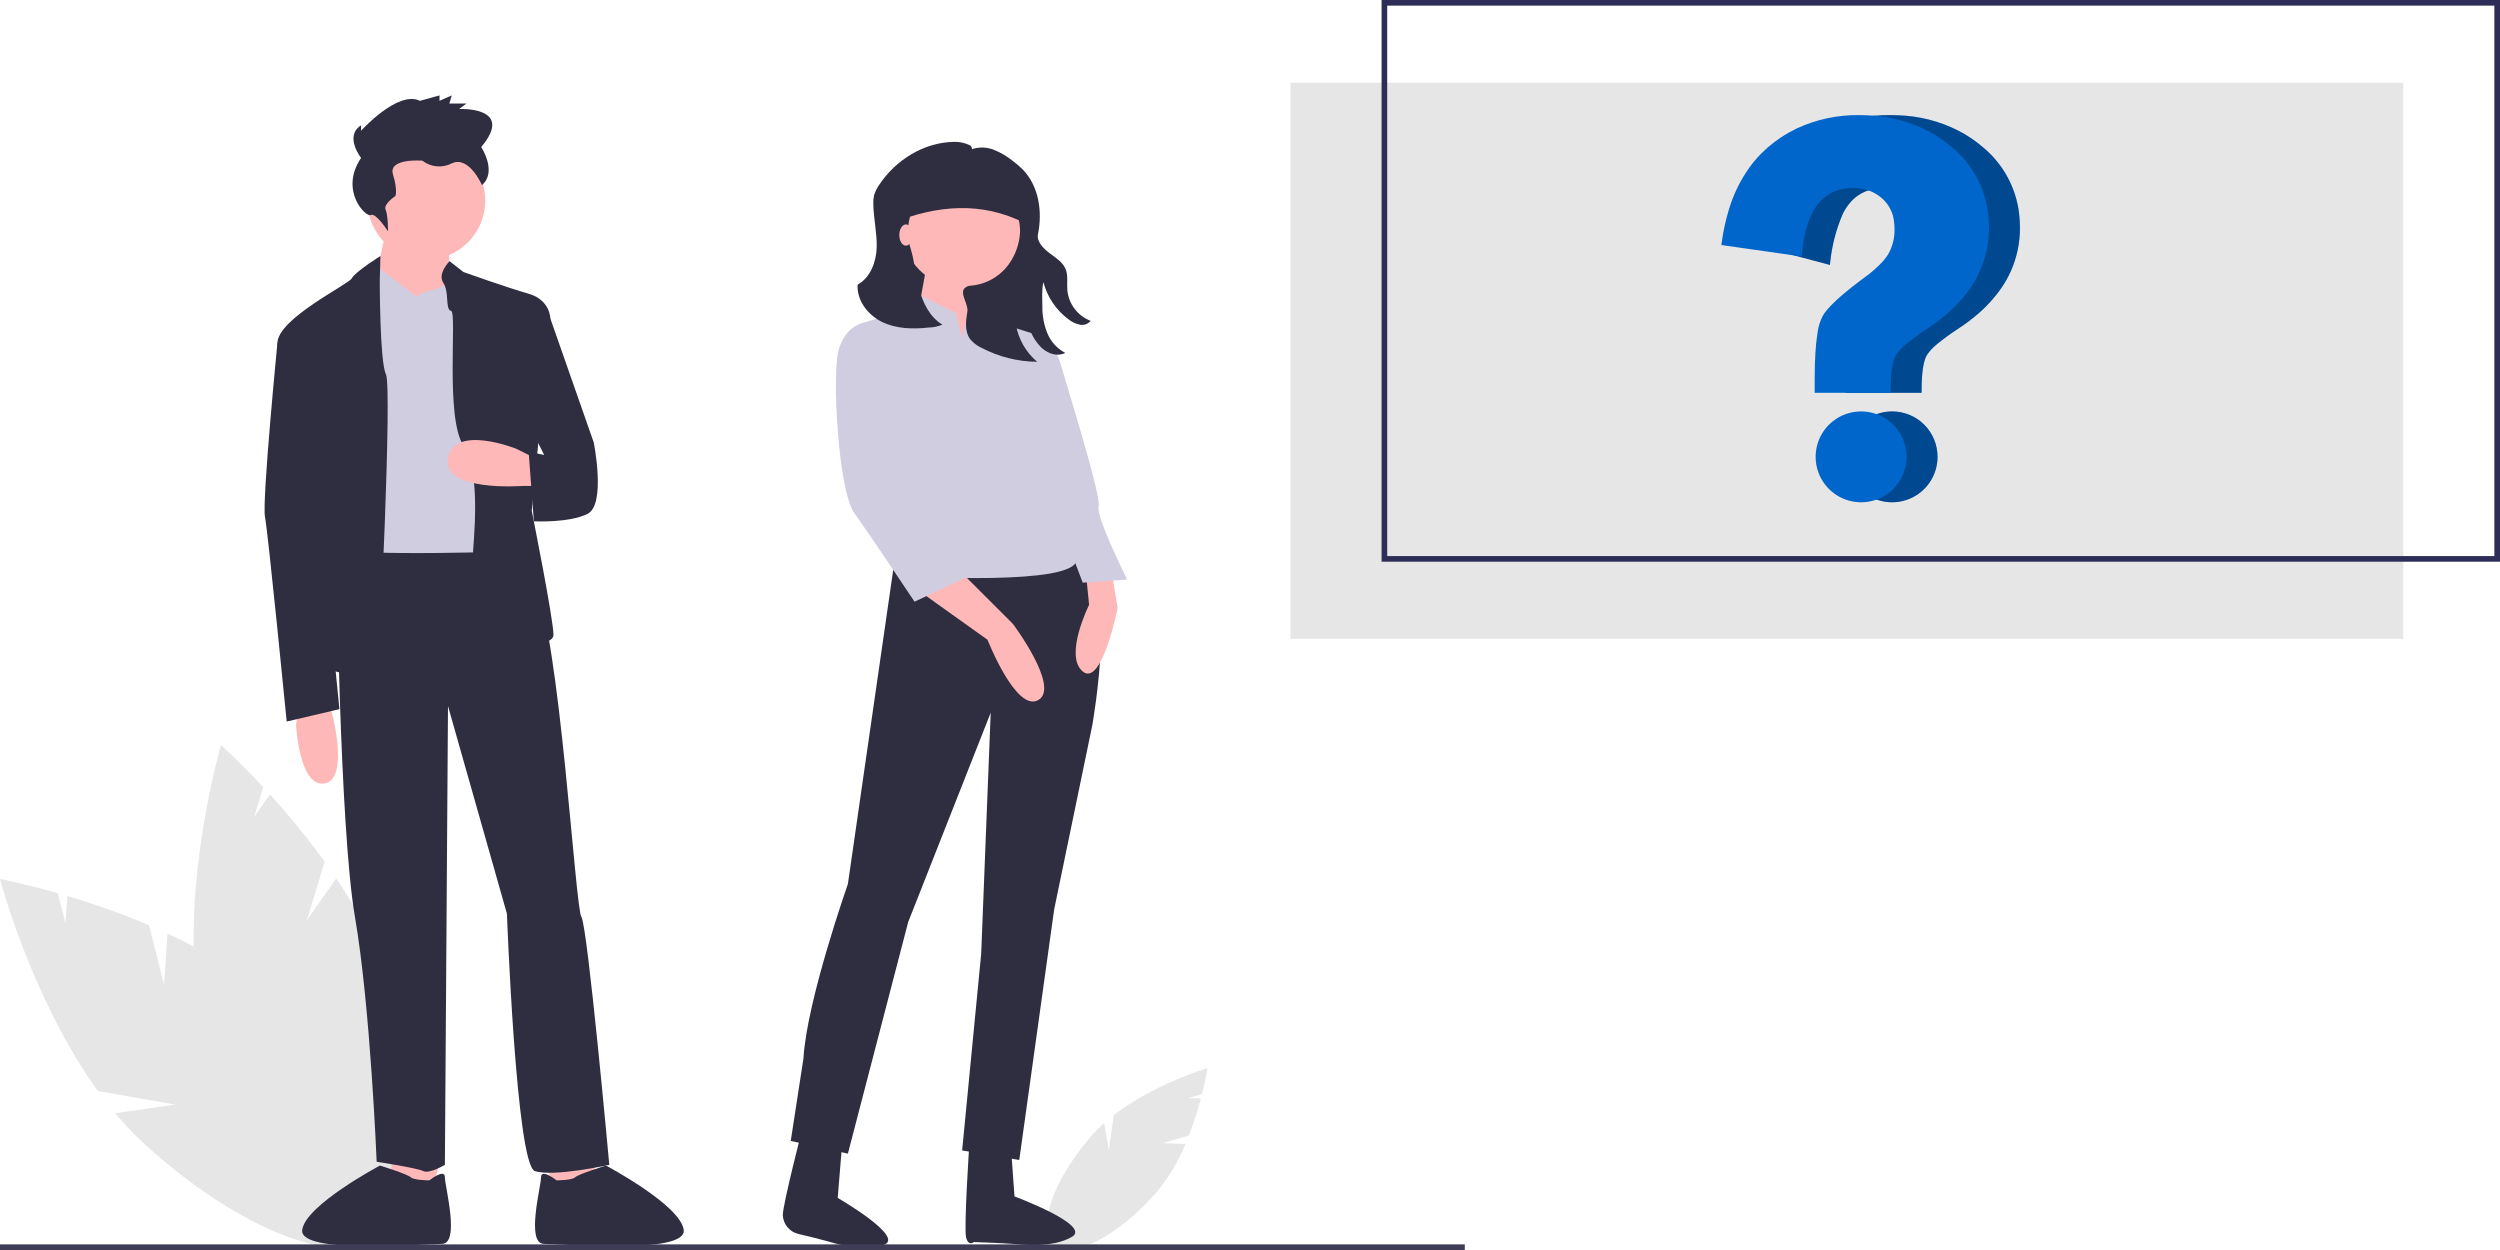 <svg width="720" height="360" viewBox="0 0 720 360" fill="none" xmlns="http://www.w3.org/2000/svg">
<g clip-path="url(#clip0)">
<path d="M692.148 23.834H371.667V183.981H692.148V23.834Z" fill="#E6E6E6"/>
<path d="M334.819 329.221L342.41 327.034C343.757 323.549 344.906 319.99 345.852 316.375L342.287 316.245L346.173 315.125C347.298 310.644 347.76 307.605 347.76 307.605C347.76 307.605 332.365 312.187 320.772 321.129L319.342 331.159L317.973 323.447C316.712 324.566 315.522 325.763 314.41 327.032C303.25 339.856 298.393 353.895 303.562 358.389C308.732 362.883 321.97 356.13 333.131 343.305C336.585 339.141 339.38 334.472 341.418 329.461L334.819 329.221Z" fill="#E6E6E6"/>
<path d="M47.244 283.528L42.917 266.473C35.246 263.224 27.397 260.41 19.409 258.044L18.862 265.97L16.647 257.238C6.74 254.411 0 253.165 0 253.165C0 253.165 9.104 287.765 28.199 314.217L50.449 318.123L33.164 320.613C35.567 323.502 38.149 326.238 40.895 328.803C68.673 354.571 99.613 366.394 110 355.21C120.388 344.025 106.291 314.068 78.513 288.3C69.901 280.311 59.084 273.9 48.255 268.855L47.244 283.528Z" fill="#E6E6E6"/>
<path d="M88.392 265.007L93.509 248.173C88.622 241.428 83.359 234.964 77.744 228.812L73.177 235.315L75.797 226.696C68.778 219.157 63.653 214.609 63.653 214.609C63.653 214.609 53.551 248.931 56.216 281.44L73.243 296.278L57.158 289.48C57.721 293.195 58.517 296.87 59.541 300.485C69.993 336.894 90.363 362.998 105.04 358.79C119.717 354.582 123.143 321.655 112.692 285.246C109.451 273.958 103.507 262.882 96.847 252.969L88.392 265.007Z" fill="#E6E6E6"/>
<path d="M157.609 335.478L159.396 343.513L171.903 342.62L171.009 333.692L157.609 335.478Z" fill="#FFB8B8"/>
<path d="M126.343 335.478L124.556 343.513L112.049 342.62L112.943 333.692L126.343 335.478Z" fill="#FFB8B8"/>
<path d="M122.769 74.778C132.143 74.778 139.743 67.183 139.743 57.815C139.743 48.446 132.143 40.852 122.769 40.852C113.395 40.852 105.796 48.446 105.796 57.815C105.796 67.183 113.395 74.778 122.769 74.778Z" fill="#FFB8B8"/>
<path d="M112.049 62.279L107.583 82.814L129.916 89.956L129.022 64.065L112.049 62.279Z" fill="#FFB8B8"/>
<path d="M120.089 85.492L108.85 76.987C108.85 76.987 106.689 73.885 105.796 76.564C104.903 79.242 96.863 89.063 96.863 89.063L103.116 162.273L150.463 163.166C150.463 163.166 131.962 77.823 129.599 80.765C127.236 83.706 120.983 83.706 120.089 85.492Z" fill="#D0CDE1"/>
<path d="M129.469 75.225C129.469 75.225 125.896 78.796 127.683 81.474C129.469 84.153 128.129 89.119 129.916 89.538C131.703 89.956 128.129 120.311 133.489 128.347C138.849 136.382 136.169 156.916 136.169 160.488C136.169 164.059 141.529 185.486 141.529 185.486C141.529 185.486 159.396 187.272 159.396 182.808C159.396 178.344 153.143 147.096 153.143 147.096L158.503 91.742C158.503 91.742 158.503 86.385 152.249 84.599C145.996 82.814 133.489 78.349 133.489 78.349L129.469 75.225Z" fill="#2F2E41"/>
<path d="M154.929 139.953H150.463C150.463 139.953 127.236 141.739 129.023 131.918C130.809 122.097 148.676 129.239 148.676 129.239L154.036 131.918L154.929 139.953Z" fill="#FFB8B8"/>
<path d="M109.56 73.723C109.56 73.723 102.223 78.349 101.33 80.135C100.436 81.921 79.89 91.741 79.89 98.884C79.89 106.026 86.143 114.062 86.143 114.062L94.183 192.629C94.183 192.629 107.583 197.093 108.476 193.521C109.37 189.95 112.943 111.383 111.156 107.812C109.37 104.241 109.37 81.028 109.37 81.028L109.56 73.723Z" fill="#2F2E41"/>
<path d="M86.143 203.342L85.249 208.699C85.249 208.699 86.143 226.555 93.29 225.663C100.436 224.77 95.969 206.914 95.969 206.914L95.076 203.342H86.143Z" fill="#FFB8B8"/>
<path d="M96.863 157.809C96.863 157.809 97.756 238.162 102.223 264.053C106.689 289.945 108.476 334.585 108.476 334.585C108.476 334.585 120.089 336.371 121.876 337.264C123.663 338.156 128.129 335.478 128.129 335.478L129.023 203.343L145.996 263.161C145.996 263.161 148.676 335.478 154.036 337.264C159.396 339.049 175.476 335.478 175.476 335.478C175.476 335.478 169.222 266.732 167.436 264.053C165.649 261.375 161.183 182.808 154.036 168.523L151.356 158.702C151.356 158.702 100.436 160.488 96.863 157.809Z" fill="#2F2E41"/>
<path d="M160.289 339.942C160.289 339.942 155.822 336.371 155.822 339.049C155.822 341.727 151.356 358.244 156.716 358.244C162.076 358.244 197.809 361.369 196.916 354.227C196.022 347.084 174.526 335.679 174.526 335.679C174.526 335.679 166.542 338.156 165.649 339.049C164.756 339.942 160.289 339.942 160.289 339.942Z" fill="#2F2E41"/>
<path d="M123.663 339.942C123.663 339.942 128.129 336.371 128.129 339.049C128.129 341.727 132.596 358.244 127.236 358.244C121.876 358.244 86.143 361.369 87.036 354.227C87.93 347.084 109.426 335.679 109.426 335.679C109.426 335.679 117.409 338.156 118.303 339.049C119.196 339.942 123.663 339.942 123.663 339.942Z" fill="#2F2E41"/>
<path d="M152.249 90.849L158.503 91.741L171.009 127.454C171.009 127.454 174.583 145.31 169.223 147.988C163.863 150.667 153.746 150.143 153.746 150.143L152.249 130.132L156.716 131.025L152.249 122.097V90.849Z" fill="#2F2E41"/>
<path d="M84.356 95.313L79.889 98.884C79.889 98.884 75.423 144.417 76.316 148.881C77.21 153.345 82.569 207.806 82.569 207.806L97.756 204.235L87.036 96.206L84.356 95.313Z" fill="#2F2E41"/>
<path d="M103.992 45.485C103.992 45.485 99.05 39.22 103.992 36.087V37.654C103.992 37.654 114.581 25.906 120.935 29.039L126.582 27.473V29.039L130.112 27.473L129.406 29.822H134.348L132.23 31.389C132.23 31.389 148.467 30.605 138.584 42.353C138.584 42.353 143.282 49.396 138.815 53.314C138.815 53.314 135.054 44.702 130.112 47.052C128.774 47.746 127.263 48.042 125.761 47.903C124.26 47.764 122.829 47.197 121.641 46.269C121.641 46.269 111.757 45.485 113.169 50.184C114.581 54.883 113.875 56.45 113.875 56.45C113.875 56.45 110.345 58.799 111.051 60.365C111.757 61.932 111.757 66.631 111.757 66.631C111.757 66.631 108.227 61.148 106.816 61.932C105.404 62.715 97.638 54.883 103.992 45.485Z" fill="#2F2E41"/>
<path d="M297.661 101.559L260.099 102.492L255.043 57.728H297.661V101.559Z" fill="#2F2E41"/>
<path d="M257.9 159.587L244.189 254.595C244.189 254.595 232.306 288.396 231.392 304.839L227.736 328.591L244.189 332.245L261.556 265.557L285.322 205.264L282.58 274.693L277.095 331.332L293.549 334.072L303.603 261.903L314.572 208.918C314.572 208.918 322.799 163.242 310.002 158.674L257.9 159.587Z" fill="#2F2E41"/>
<path d="M243.089 322.761L241.259 344.996C241.259 344.996 260.839 356.309 254.557 358.502C248.274 360.695 239.676 357.873 237.917 357.375C236.059 356.849 232.592 356.009 229.968 355.388C228.754 355.11 227.66 354.451 226.848 353.506C226.036 352.562 225.548 351.383 225.456 350.141L225.451 350.059C225.293 347.323 231.469 323.547 231.469 323.547L243.089 322.761Z" fill="#2F2E41"/>
<path d="M290.636 323.317L292.178 344.578C292.178 344.578 314.474 352.857 308.726 356.209C302.979 359.561 293.999 358.434 292.178 358.281C288.819 357.998 280.46 357.716 280.46 357.716C280.46 357.716 278.915 359.053 278.237 356.398C277.558 353.743 279.141 330.021 279.141 330.021L290.636 323.317Z" fill="#2F2E41"/>
<path d="M277.096 82.851C286.687 82.851 294.463 75.08 294.463 65.494C294.463 55.907 286.687 48.136 277.096 48.136C267.504 48.136 259.728 55.907 259.728 65.494C259.728 75.08 267.504 82.851 277.096 82.851Z" fill="#FFB8B8"/>
<path d="M267.041 75.542L263.385 95.64L278.924 102.949L282.58 77.37L267.041 75.542Z" fill="#FFB8B8"/>
<path d="M265.213 170.55L284.408 184.253C284.408 184.253 292.635 205.264 299.033 201.61C305.432 197.956 291.721 179.685 291.721 179.685L276.181 164.155L265.213 170.55Z" fill="#FFB8B8"/>
<path d="M320.057 164.155L321.885 175.118C321.885 175.118 317.314 197.956 311.83 193.388C306.346 188.821 313.658 174.204 313.658 174.204L312.744 165.069L320.057 164.155Z" fill="#FFB8B8"/>
<path d="M277.095 97.467L275.267 90.159L264.298 84.678L260.642 89.246L248.759 92.9L262.47 165.982C262.47 165.982 309.088 168.723 310.002 161.415C310.916 154.106 300.861 134.009 300.861 134.009C300.861 134.009 303.603 123.96 302.689 118.479L299.033 96.554L284.408 91.986L281.068 87.948L278.009 92.9L277.095 97.467Z" fill="#D0CDE1"/>
<path d="M251.502 94.727L248.759 92.9C248.759 92.9 243.275 93.813 241.447 101.121C239.619 108.43 241.447 141.317 246.017 147.712C250.588 154.106 263.385 173.291 263.385 173.291L280.752 165.069L262.47 144.057L257.9 117.565L251.502 94.727Z" fill="#D0CDE1"/>
<path d="M291.721 98.381L299.033 96.554C299.033 96.554 303.604 98.381 305.432 104.776C307.26 111.17 317.315 143.144 316.401 145.885C315.486 148.625 324.627 166.896 324.627 166.896L311.83 167.809L304.518 148.625L297.205 129.441L291.721 98.381Z" fill="#D0CDE1"/>
<path d="M246.995 81.977C250.657 79.967 252.362 75.455 252.483 71.281C252.605 67.107 251.592 62.975 251.512 58.8C251.471 57.946 251.544 57.09 251.729 56.255C252.033 55.218 252.506 54.239 253.13 53.357C257.893 46.063 266.172 40.933 274.893 40.852C276.153 40.836 277.404 41.065 278.575 41.529C279.477 41.889 279.772 41.845 279.944 42.952C282.01 42.271 284.251 42.342 286.269 43.153C288.268 43.965 290.133 45.075 291.8 46.445C292.79 47.181 293.725 47.99 294.596 48.864C299.205 53.636 300.266 60.99 298.931 67.486C298.497 69.598 300.579 71.637 302.303 72.934C304.026 74.232 306.016 75.423 306.862 77.406C307.676 79.314 307.229 81.496 307.393 83.564C307.577 85.518 308.304 87.382 309.492 88.946C310.679 90.51 312.281 91.71 314.115 92.412C313.741 92.86 313.253 93.198 312.702 93.392C312.151 93.585 311.559 93.627 310.986 93.512C309.792 93.26 308.674 92.729 307.726 91.96C304.159 89.319 301.607 85.534 300.496 81.239C299.99 83.54 300.186 85.913 300.204 88.268C300.16 90.897 300.645 93.508 301.629 95.946C302.63 98.396 304.464 100.415 306.808 101.646C304.548 102.752 302.057 101.95 300.141 100.319C298.305 98.577 296.979 96.368 296.304 93.93C295.019 90.037 294.498 85.934 294.769 81.844C292.666 85.382 291.898 89.555 292.602 93.609C293.338 97.742 295.497 101.488 298.706 104.198C293.111 104.151 287.609 102.766 282.659 100.159C281.38 99.58 280.254 98.713 279.367 97.626C277.774 95.417 278.151 92.405 278.598 89.719C278.951 87.596 276.296 84.526 277.817 83.001C278.268 82.555 278.872 82.296 279.507 82.275C281.793 82.104 284.01 81.41 285.985 80.247C287.96 79.083 289.641 77.481 290.899 75.565C292.652 72.93 293.648 69.865 293.778 66.703C293.777 64.381 293.274 62.087 292.304 59.978C291.334 57.868 289.92 55.993 288.158 54.48C286.396 52.967 284.328 51.852 282.095 51.211C279.862 50.571 277.518 50.419 275.221 50.768C272.924 51.116 270.73 51.956 268.788 53.23C266.846 54.504 265.202 56.182 263.969 58.149C262.735 60.117 261.942 62.327 261.642 64.629C261.342 66.931 261.543 69.271 262.231 71.489C262.779 73.273 263.172 75.101 263.406 76.954C263.681 79.103 264.119 81.228 264.715 83.311C265.865 87.314 267.814 91.399 271.421 93.487C270.16 94.027 268.805 94.314 267.433 94.331C262.908 94.829 258.149 94.719 254.054 92.733C249.958 90.747 246.703 86.517 246.995 81.977Z" fill="#2F2E41"/>
<path d="M256.869 64.257C269.864 59.052 282.675 57.941 295.153 64.257V53.765C295.153 51.952 294.433 50.214 293.15 48.932C291.868 47.651 290.129 46.931 288.315 46.931H262.271C261.561 46.931 260.859 47.071 260.203 47.342C259.548 47.613 258.952 48.011 258.451 48.512C257.949 49.014 257.551 49.609 257.28 50.264C257.008 50.919 256.869 51.621 256.869 52.33V64.257Z" fill="#2F2E41"/>
<path d="M260.912 70.754C261.97 70.754 262.828 69.383 262.828 67.692C262.828 66 261.97 64.629 260.912 64.629C259.855 64.629 258.997 66 258.997 67.692C258.997 69.383 259.855 70.754 260.912 70.754Z" fill="#FFB8B8"/>
<path d="M421.859 358.378H0V360H421.859V358.378Z" fill="#3F3D56"/>
<path d="M720 161.769H397.894V0H720V161.769ZM399.517 160.148H718.377V1.622H399.517V160.148Z" fill="#2E2D57"/>
<path d="M558.014 131.584C558.012 134.171 557.243 136.699 555.804 138.85C554.365 141 552.32 142.676 549.928 143.665C547.536 144.654 544.904 144.913 542.365 144.407C539.826 143.902 537.494 142.656 535.664 140.827C533.833 138.997 532.587 136.667 532.081 134.129C531.576 131.592 531.834 128.962 532.824 126.571C533.814 124.181 535.49 122.137 537.642 120.699C539.793 119.26 542.324 118.491 544.912 118.489C546.634 118.485 548.34 118.82 549.932 119.476C551.524 120.133 552.97 121.097 554.188 122.314C555.405 123.531 556.37 124.976 557.027 126.567C557.684 128.158 558.019 129.863 558.014 131.584Z" fill="#0066CC"/>
<path opacity="0.3" d="M558.014 131.584C558.012 134.171 557.243 136.699 555.804 138.85C554.365 141 552.32 142.676 549.928 143.665C547.536 144.654 544.904 144.913 542.365 144.407C539.826 143.902 537.494 142.656 535.664 140.827C533.833 138.997 532.587 136.667 532.081 134.129C531.576 131.592 531.834 128.962 532.824 126.571C533.814 124.181 535.49 122.137 537.642 120.699C539.793 119.26 542.324 118.491 544.912 118.489C546.634 118.485 548.34 118.82 549.932 119.476C551.524 120.133 552.97 121.097 554.188 122.314C555.405 123.531 556.37 124.976 557.027 126.567C557.684 128.158 558.019 129.863 558.014 131.584Z" fill="black"/>
<path d="M581.744 65.577C581.769 69.856 580.887 74.092 579.156 78.006C578.407 79.691 577.508 81.306 576.471 82.831C574.322 85.935 571.743 88.72 568.812 91.101C568.309 91.522 567.758 91.96 567.019 92.528C566.095 93.217 565.064 93.939 563.88 94.717C561.788 96.069 559.776 97.539 557.852 99.119C556.711 100.008 555.722 101.076 554.923 102.282C553.926 104.025 553.422 107.398 553.422 112.311V113.122H531.551V109.327C531.551 106.36 531.624 103.863 531.762 101.69C531.861 99.721 532.067 97.758 532.378 95.811C532.592 94.099 533.109 92.438 533.903 90.906C535.339 88.514 538.803 85.263 544.482 80.966C544.726 80.787 544.969 80.601 545.221 80.414C545.456 80.252 545.683 80.082 545.918 79.904C547.886 78.507 549.697 76.903 551.321 75.12C551.796 74.564 552.235 73.98 552.636 73.369L552.741 73.207C554.013 70.955 554.636 68.396 554.542 65.812C554.548 65.158 554.505 64.505 554.412 63.858C554.16 61.334 552.988 58.991 551.119 57.274C549.09 55.416 546.476 54.327 543.728 54.193C543.379 54.161 543.055 54.153 542.722 54.153C541.429 54.146 540.14 54.298 538.885 54.607C536.531 55.187 534.42 56.492 532.849 58.337C532.016 59.319 531.308 60.4 530.739 61.555C528.823 65.974 527.597 70.661 527.105 75.452L527.024 76.304L506.434 70.823V61.75C506.531 61.385 506.637 61.02 506.75 60.663C508.065 56.113 510.159 51.825 512.94 47.991C514.129 46.364 515.468 44.852 516.94 43.475C517.289 43.126 517.67 42.785 518.051 42.453C520.529 40.303 523.281 38.493 526.237 37.069L526.496 36.948C532.095 34.362 538.202 33.065 544.369 33.153C545.01 33.153 545.764 33.161 546.51 33.202C552.638 33.357 558.653 34.89 564.107 37.686C566.556 38.953 568.851 40.498 570.946 42.291C576.824 47.079 580.609 53.964 581.5 61.49C581.663 62.846 581.744 64.211 581.744 65.577Z" fill="#0066CC"/>
<path opacity="0.3" d="M581.744 65.577C581.769 69.856 580.887 74.092 579.156 78.006C578.407 79.691 577.508 81.306 576.471 82.831C574.322 85.935 571.743 88.72 568.812 91.101C568.309 91.522 567.758 91.96 567.019 92.528C566.095 93.217 565.064 93.939 563.88 94.717C561.788 96.069 559.776 97.539 557.852 99.119C556.711 100.008 555.722 101.076 554.923 102.282C553.926 104.025 553.422 107.398 553.422 112.311V113.122H531.551V109.327C531.551 106.36 531.624 103.863 531.762 101.69C531.861 99.721 532.067 97.758 532.378 95.811C532.592 94.099 533.109 92.438 533.903 90.906C535.339 88.514 538.803 85.263 544.482 80.966C544.726 80.787 544.969 80.601 545.221 80.414C545.456 80.252 545.683 80.082 545.918 79.904C547.886 78.507 549.697 76.903 551.321 75.12C551.796 74.564 552.235 73.98 552.636 73.369L552.741 73.207C554.013 70.955 554.636 68.396 554.542 65.812C554.548 65.158 554.505 64.505 554.412 63.858C554.16 61.334 552.988 58.991 551.119 57.274C549.09 55.416 546.476 54.327 543.728 54.193C543.379 54.161 543.055 54.153 542.722 54.153C541.429 54.146 540.14 54.298 538.885 54.607C536.531 55.187 534.42 56.492 532.849 58.337C532.016 59.319 531.308 60.4 530.739 61.555C528.823 65.974 527.597 70.661 527.105 75.452L527.024 76.304L506.434 70.823V61.75C506.531 61.385 506.637 61.02 506.75 60.663C508.065 56.113 510.159 51.825 512.94 47.991C514.129 46.364 515.468 44.852 516.94 43.475C517.289 43.126 517.67 42.785 518.051 42.453C520.529 40.303 523.281 38.493 526.237 37.069L526.496 36.948C532.095 34.362 538.202 33.065 544.369 33.153C545.01 33.153 545.764 33.161 546.51 33.202C552.638 33.357 558.653 34.89 564.107 37.686C566.556 38.953 568.851 40.498 570.946 42.291C576.824 47.079 580.609 53.964 581.5 61.49C581.663 62.846 581.744 64.211 581.744 65.577Z" fill="black"/>
<path d="M549.09 131.584C549.089 134.171 548.319 136.699 546.88 138.85C545.441 141 543.396 142.676 541.004 143.665C538.612 144.654 535.98 144.913 533.441 144.407C530.903 143.902 528.571 142.656 526.74 140.827C524.91 138.997 523.663 136.667 523.157 134.129C522.652 131.592 522.91 128.962 523.9 126.571C524.89 124.181 526.566 122.137 528.718 120.699C530.87 119.26 533.4 118.491 535.988 118.489C537.71 118.485 539.416 118.82 541.008 119.476C542.6 120.133 544.046 121.097 545.264 122.314C546.481 123.531 547.446 124.976 548.103 126.567C548.76 128.158 549.095 129.863 549.09 131.584Z" fill="#0066CC"/>
<path d="M572.82 65.577C572.845 69.856 571.963 74.092 570.232 78.006C569.483 79.691 568.584 81.306 567.547 82.831C565.398 85.935 562.819 88.72 559.888 91.101C559.385 91.522 558.834 91.96 558.095 92.528C557.171 93.217 556.14 93.939 554.956 94.717C552.864 96.069 550.852 97.539 548.928 99.119C547.787 100.008 546.798 101.076 545.999 102.282C545.002 104.025 544.499 107.398 544.499 112.311V113.122H522.627V109.327C522.627 106.36 522.7 103.863 522.838 101.69C522.937 99.721 523.143 97.758 523.454 95.811C523.668 94.099 524.185 92.438 524.979 90.906C526.415 88.514 529.879 85.263 535.558 80.966C535.802 80.787 536.045 80.601 536.297 80.414C536.532 80.252 536.759 80.082 536.994 79.904C538.962 78.507 540.773 76.903 542.397 75.12C542.872 74.564 543.311 73.98 543.712 73.369L543.817 73.207C545.089 70.955 545.712 68.396 545.618 65.812C545.624 65.158 545.581 64.505 545.488 63.858C545.236 61.334 544.064 58.991 542.195 57.274C540.167 55.416 537.552 54.327 534.804 54.193C534.455 54.161 534.131 54.153 533.798 54.153C532.505 54.146 531.216 54.298 529.961 54.607C527.607 55.187 525.496 56.492 523.925 58.337C523.092 59.319 522.384 60.4 521.815 61.555C520.355 64.466 519.406 68.326 518.992 73.02L518.911 73.871L495.758 70.571L495.871 69.769C496.278 66.686 496.932 63.641 497.826 60.663C499.141 56.113 501.235 51.825 504.016 47.991C505.205 46.364 506.544 44.852 508.016 43.475C508.365 43.126 508.746 42.785 509.127 42.453C511.605 40.303 514.357 38.493 517.313 37.069L517.572 36.948C523.171 34.362 529.278 33.065 535.445 33.153C536.086 33.153 536.84 33.161 537.586 33.202C543.714 33.357 549.729 34.89 555.183 37.686C557.632 38.953 559.927 40.498 562.022 42.291C567.9 47.079 571.685 53.964 572.577 61.49C572.739 62.846 572.82 64.211 572.82 65.577Z" fill="#0066CC"/>
</g>
<defs>
<clipPath id="clip0">
<rect width="720" height="360" fill="white"/>
</clipPath>
</defs>
</svg>
